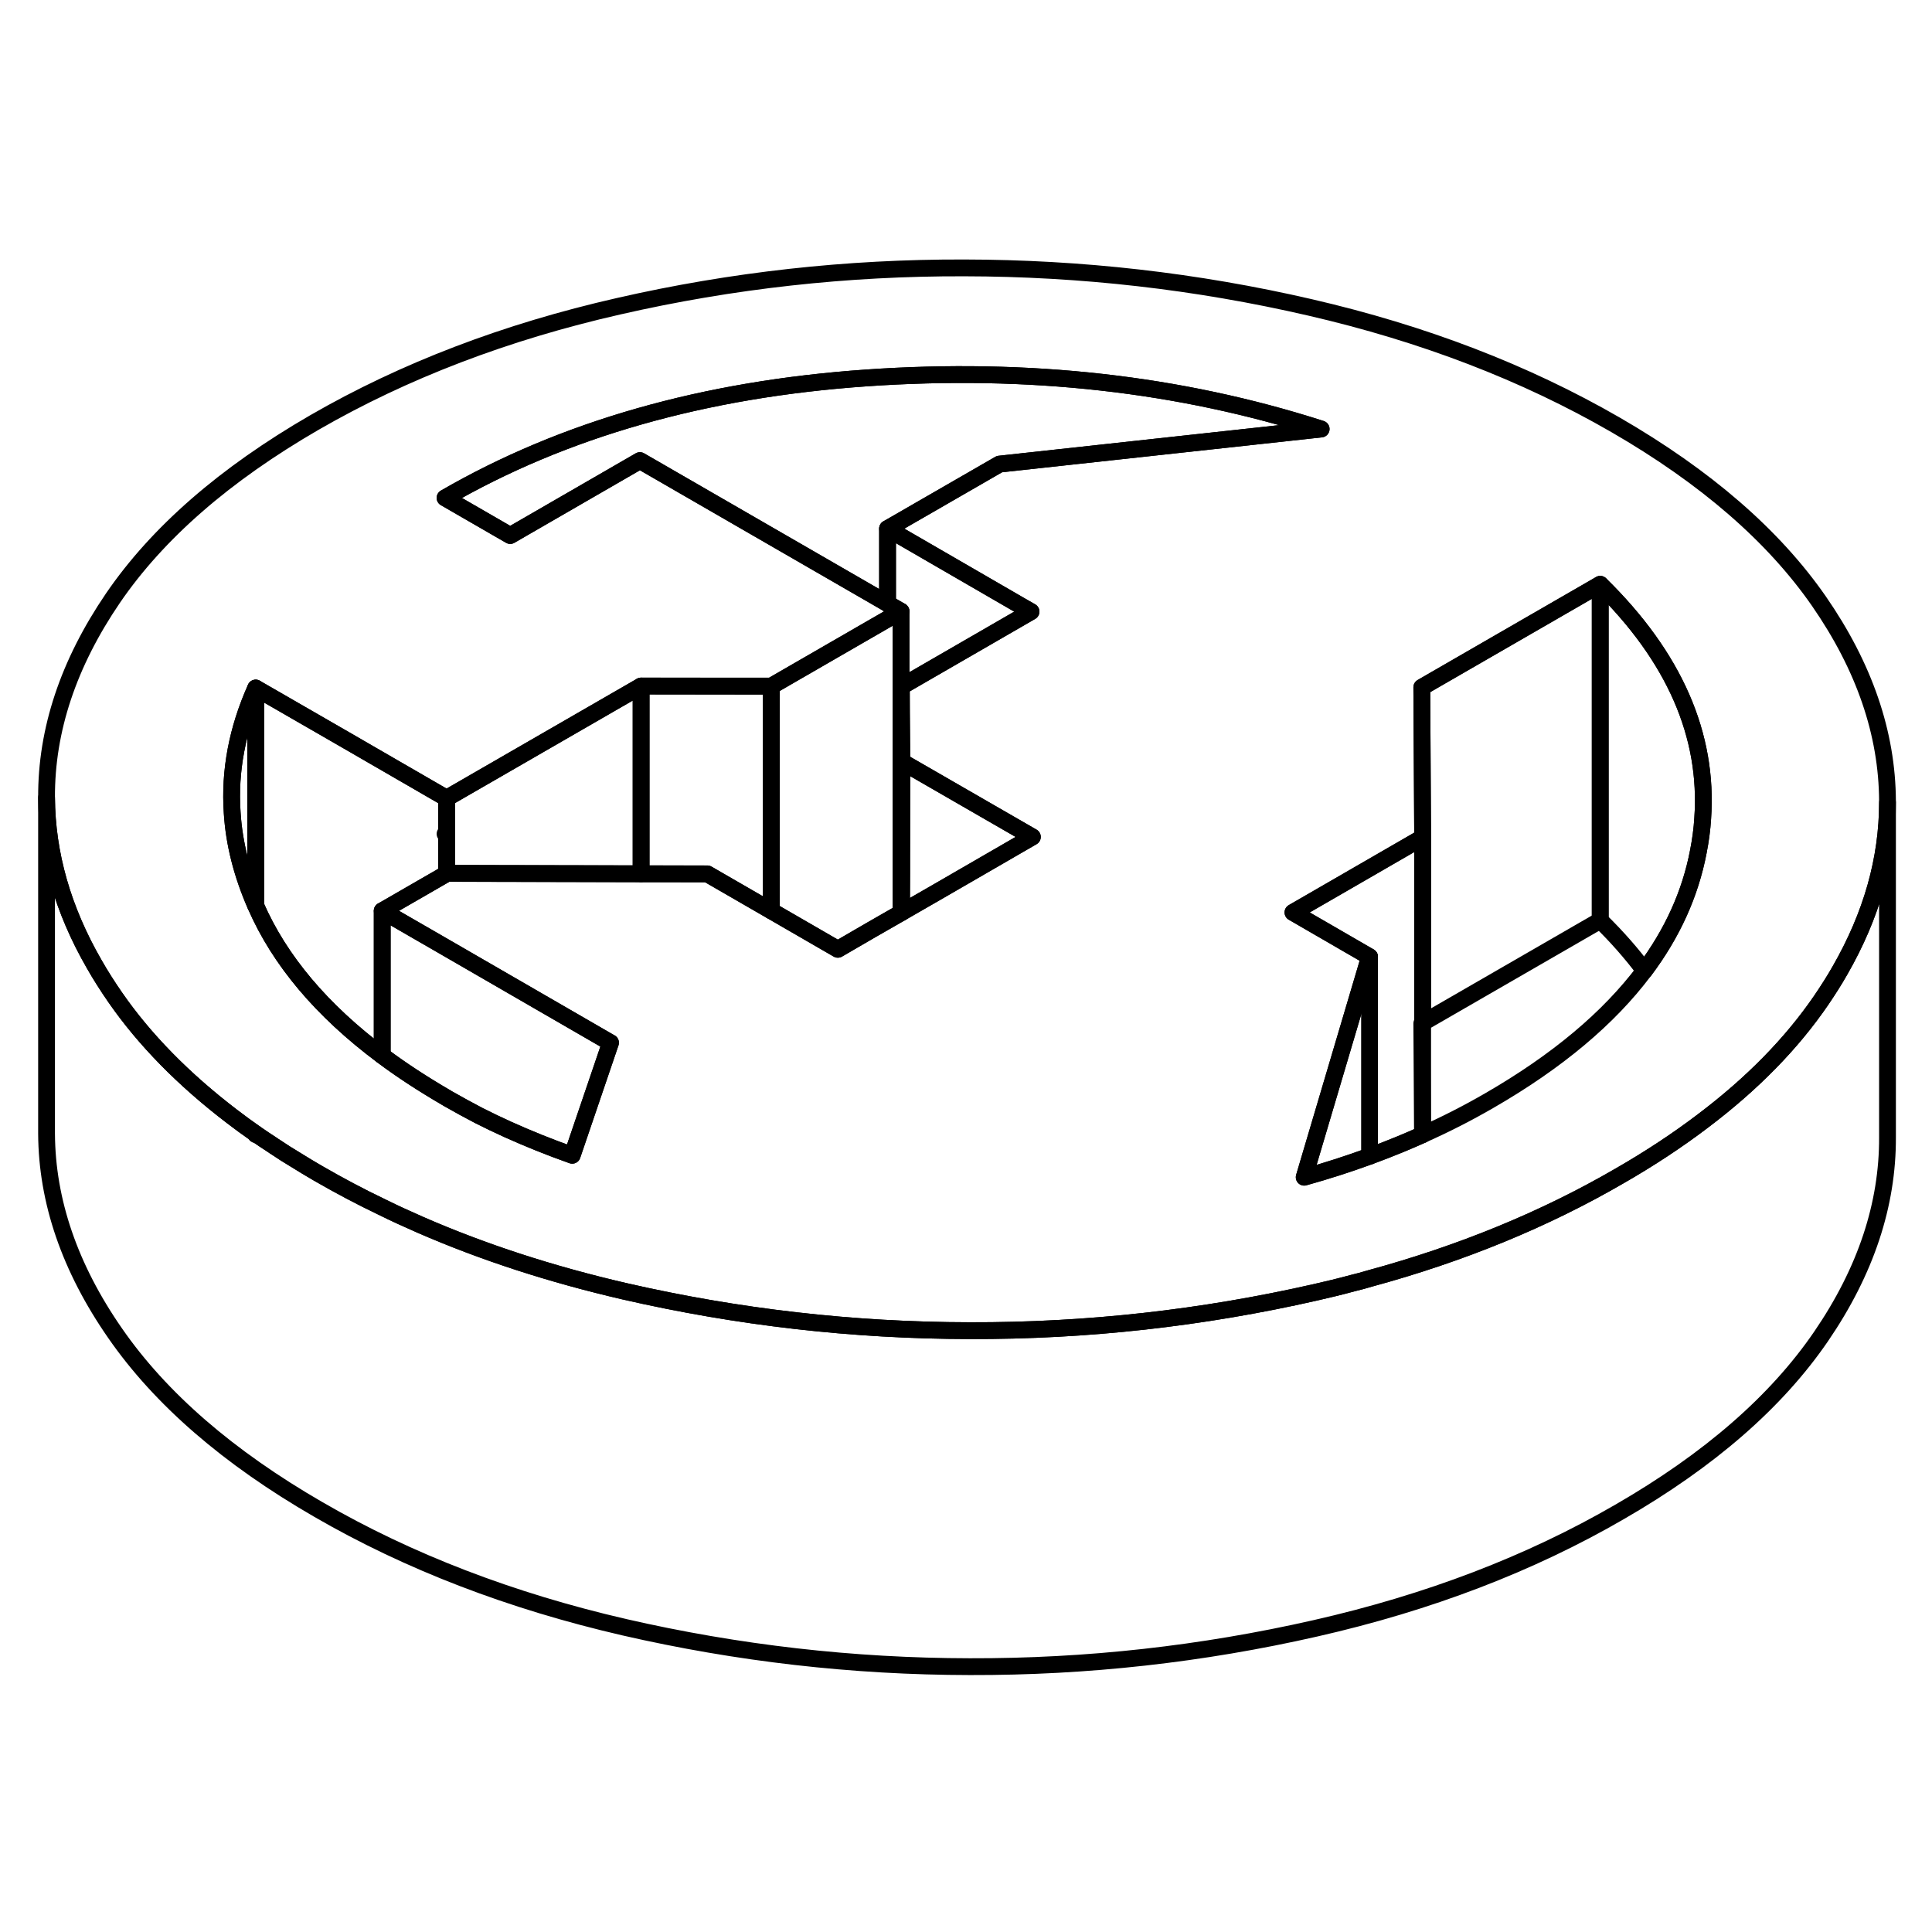 <svg width="24" height="24" viewBox="0 0 115 88" fill="none" xmlns="http://www.w3.org/2000/svg" stroke-width="1px" stroke-linecap="round" stroke-linejoin="round">
    <path d="M84.681 36.356L76.961 40.816L81.521 43.456L77.631 56.576C78.961 56.206 80.261 55.786 81.521 55.326C82.151 55.096 82.761 54.856 83.371 54.606C83.811 54.426 84.241 54.236 84.671 54.046L84.631 47.416L84.681 47.386V36.356Z" stroke="currentColor" stroke-linejoin="round"/>
    <path d="M15.221 27.456V40.406C15.221 40.406 15.221 40.376 15.201 40.366C14.401 38.526 13.931 36.696 13.821 34.876C13.651 32.386 14.121 29.916 15.221 27.456Z" stroke="currentColor" stroke-linejoin="round"/>
    <path d="M108.271 22.286C105.571 18.396 101.541 14.896 96.161 11.786C90.791 8.686 84.731 6.356 77.971 4.796C71.221 3.236 64.361 2.456 57.391 2.446C50.421 2.426 43.571 3.186 36.831 4.726C30.101 6.256 24.061 8.566 18.721 11.646C13.381 14.736 9.381 18.216 6.721 22.106C4.071 25.996 2.751 29.956 2.771 33.976C2.791 37.326 3.731 40.636 5.611 43.896C5.981 44.546 6.401 45.206 6.851 45.856C8.601 48.386 10.931 50.756 13.811 52.956C14.271 53.306 14.731 53.646 15.221 53.986C15.551 54.216 15.881 54.436 16.221 54.656C16.281 54.706 16.341 54.736 16.401 54.776C16.781 55.036 17.181 55.286 17.581 55.526C18.031 55.806 18.491 56.086 18.961 56.356C20.191 57.066 21.451 57.736 22.751 58.356C23.491 58.726 24.251 59.066 25.021 59.406C28.781 61.046 32.831 62.356 37.151 63.356C43.901 64.906 50.761 65.696 57.731 65.706C64.701 65.726 71.561 64.956 78.291 63.426C79.041 63.256 79.791 63.076 80.521 62.876C80.861 62.796 81.191 62.706 81.521 62.606C86.971 61.126 91.941 59.086 96.401 56.496C98.211 55.456 99.861 54.366 101.361 53.226C104.301 51.006 106.641 48.616 108.401 46.046C108.801 45.456 109.181 44.866 109.521 44.266C111.411 40.976 112.351 37.646 112.351 34.266V34.176C112.331 30.146 110.971 26.186 108.271 22.286ZM55.711 39.636L53.661 40.816L53.631 40.836L51.851 41.856L49.871 43.006L45.911 40.716L42.101 38.516H38.161L26.611 38.486L26.581 38.506L22.751 40.716L26.581 42.926L36.181 48.476L36.341 48.566L34.061 55.266C32.701 54.786 31.421 54.266 30.221 53.726C29.651 53.466 29.081 53.196 28.511 52.906C27.901 52.586 27.291 52.256 26.681 51.906C26.651 51.886 26.611 51.866 26.581 51.846C25.191 51.036 23.911 50.206 22.751 49.336C19.151 46.646 16.641 43.666 15.221 40.406C15.221 40.396 15.221 40.376 15.201 40.366C14.401 38.526 13.931 36.696 13.821 34.876C13.651 32.386 14.121 29.916 15.221 27.456L20.651 30.586L26.581 34.016L38.161 27.336H45.911L52.831 23.346L53.631 22.886L53.041 22.546L52.831 22.426L38.091 13.916L30.371 18.376L26.491 16.136C33.561 12.046 41.921 9.666 51.571 8.996C61.211 8.326 70.241 9.336 78.641 12.036L59.491 14.126L52.831 17.966L60.691 22.516L61.371 22.906L53.651 27.366V28.876L53.681 31.836L58.571 34.656L61.451 36.316L55.711 39.636ZM101.351 35.226C101.311 35.876 101.221 36.536 101.091 37.196C100.611 39.706 99.541 42.066 97.881 44.276C95.761 47.106 92.681 49.686 88.641 52.016C87.361 52.756 86.051 53.426 84.681 54.036C84.681 54.036 84.681 54.036 84.671 54.036C84.241 54.226 83.811 54.416 83.371 54.596C82.761 54.846 82.151 55.086 81.521 55.316C80.261 55.776 78.961 56.196 77.631 56.566L81.521 43.446L76.961 40.806L84.681 36.346L84.631 27.406L85.461 26.926L95.251 21.276C99.661 25.596 101.701 30.256 101.351 35.216V35.226Z" stroke="currentColor" stroke-linejoin="round"/>
    <path d="M36.341 48.566L34.061 55.266C32.701 54.786 31.421 54.266 30.221 53.726C29.651 53.466 29.081 53.196 28.511 52.906C27.901 52.586 27.291 52.256 26.681 51.906C26.651 51.886 26.611 51.866 26.581 51.846C25.191 51.036 23.911 50.206 22.751 49.336V40.716L26.581 42.926L36.181 48.476L36.341 48.566Z" stroke="currentColor" stroke-linejoin="round"/>
    <path d="M53.661 28.876L53.681 31.836L53.671 37.486V38.446L53.661 40.816L53.631 40.836V22.886L53.041 22.546L52.831 22.426V17.966L60.691 22.516L61.371 22.906L53.651 27.366L53.661 28.876Z" stroke="currentColor" stroke-linejoin="round"/>
    <path d="M26.581 36.086C26.581 36.086 26.521 36.116 26.491 36.136L26.581 36.186V38.506L22.751 40.716V49.336C19.151 46.646 16.641 43.666 15.221 40.406V27.456L20.651 30.586L26.581 34.016V36.086Z" stroke="currentColor" stroke-linejoin="round"/>
    <path d="M78.64 12.036L59.49 14.126L52.83 17.966V22.426L38.09 13.916L30.37 18.376L26.49 16.136C33.56 12.046 41.92 9.666 51.57 8.996C61.21 8.326 70.24 9.336 78.64 12.036Z" stroke="currentColor" stroke-linejoin="round"/>
    <path d="M38.161 27.336V38.506L26.611 38.486L26.581 38.506V34.016L38.161 27.336Z" stroke="currentColor" stroke-linejoin="round"/>
    <path d="M45.911 27.346V40.716L42.101 38.516L38.161 38.506V27.336L45.911 27.346Z" stroke="currentColor" stroke-linejoin="round"/>
    <path d="M61.451 36.316L55.711 39.636L53.661 40.816L53.671 38.446V37.486L53.681 31.836L58.571 34.656L61.451 36.316Z" stroke="currentColor" stroke-linejoin="round"/>
    <path d="M53.631 22.886V40.836L51.851 41.856L49.871 43.006L45.911 40.716V27.346L52.831 23.346L53.631 22.886Z" stroke="currentColor" stroke-linejoin="round"/>
    <path d="M95.251 21.286V41.286L84.681 47.386V36.356L84.631 27.416L85.461 26.936L95.251 21.286Z" stroke="currentColor" stroke-linejoin="round"/>
    <path d="M101.351 35.226C101.311 35.876 101.221 36.536 101.091 37.196C100.611 39.706 99.541 42.066 97.881 44.276C97.131 43.266 96.251 42.266 95.251 41.286V21.286C99.661 25.606 101.701 30.266 101.351 35.226Z" stroke="currentColor" stroke-linejoin="round"/>
    <path d="M112.351 34.266V54.176C112.371 58.196 111.061 62.156 108.401 66.046C105.741 69.936 101.741 73.416 96.4 76.496C91.07 79.586 85.031 81.896 78.29 83.426C71.561 84.956 64.701 85.726 57.73 85.706C50.761 85.696 43.901 84.906 37.151 83.356C30.401 81.796 24.331 79.466 18.96 76.356C13.591 73.256 9.551 69.756 6.851 65.856C4.151 61.966 2.791 57.996 2.771 53.976V33.976C2.791 37.326 3.731 40.636 5.611 43.896C5.981 44.546 6.401 45.206 6.851 45.856C8.601 48.386 10.931 50.756 13.81 52.956C14.271 53.306 14.73 53.646 15.22 53.986C15.55 54.216 15.88 54.436 16.221 54.656C16.28 54.706 16.34 54.736 16.401 54.776C16.78 55.036 17.18 55.286 17.581 55.526C18.03 55.806 18.491 56.086 18.96 56.356C20.191 57.066 21.451 57.736 22.75 58.356C23.491 58.726 24.25 59.066 25.02 59.406C28.78 61.046 32.831 62.356 37.151 63.356C43.901 64.906 50.761 65.696 57.73 65.706C64.701 65.726 71.561 64.956 78.29 63.426C79.04 63.256 79.79 63.076 80.52 62.876C80.861 62.796 81.191 62.706 81.52 62.606C86.971 61.126 91.941 59.086 96.4 56.496C98.21 55.456 99.861 54.366 101.361 53.226C104.301 51.006 106.641 48.616 108.401 46.046C108.801 45.456 109.181 44.866 109.521 44.266C111.411 40.976 112.351 37.646 112.351 34.266Z" stroke="currentColor" stroke-linejoin="round"/>
    <path d="M84.681 54.036V47.386" stroke="currentColor" stroke-linejoin="round"/>
    <path d="M81.52 55.326V43.456" stroke="currentColor" stroke-linejoin="round"/>
    <path d="M15.221 54.036V53.986" stroke="currentColor" stroke-linejoin="round"/>
</svg>